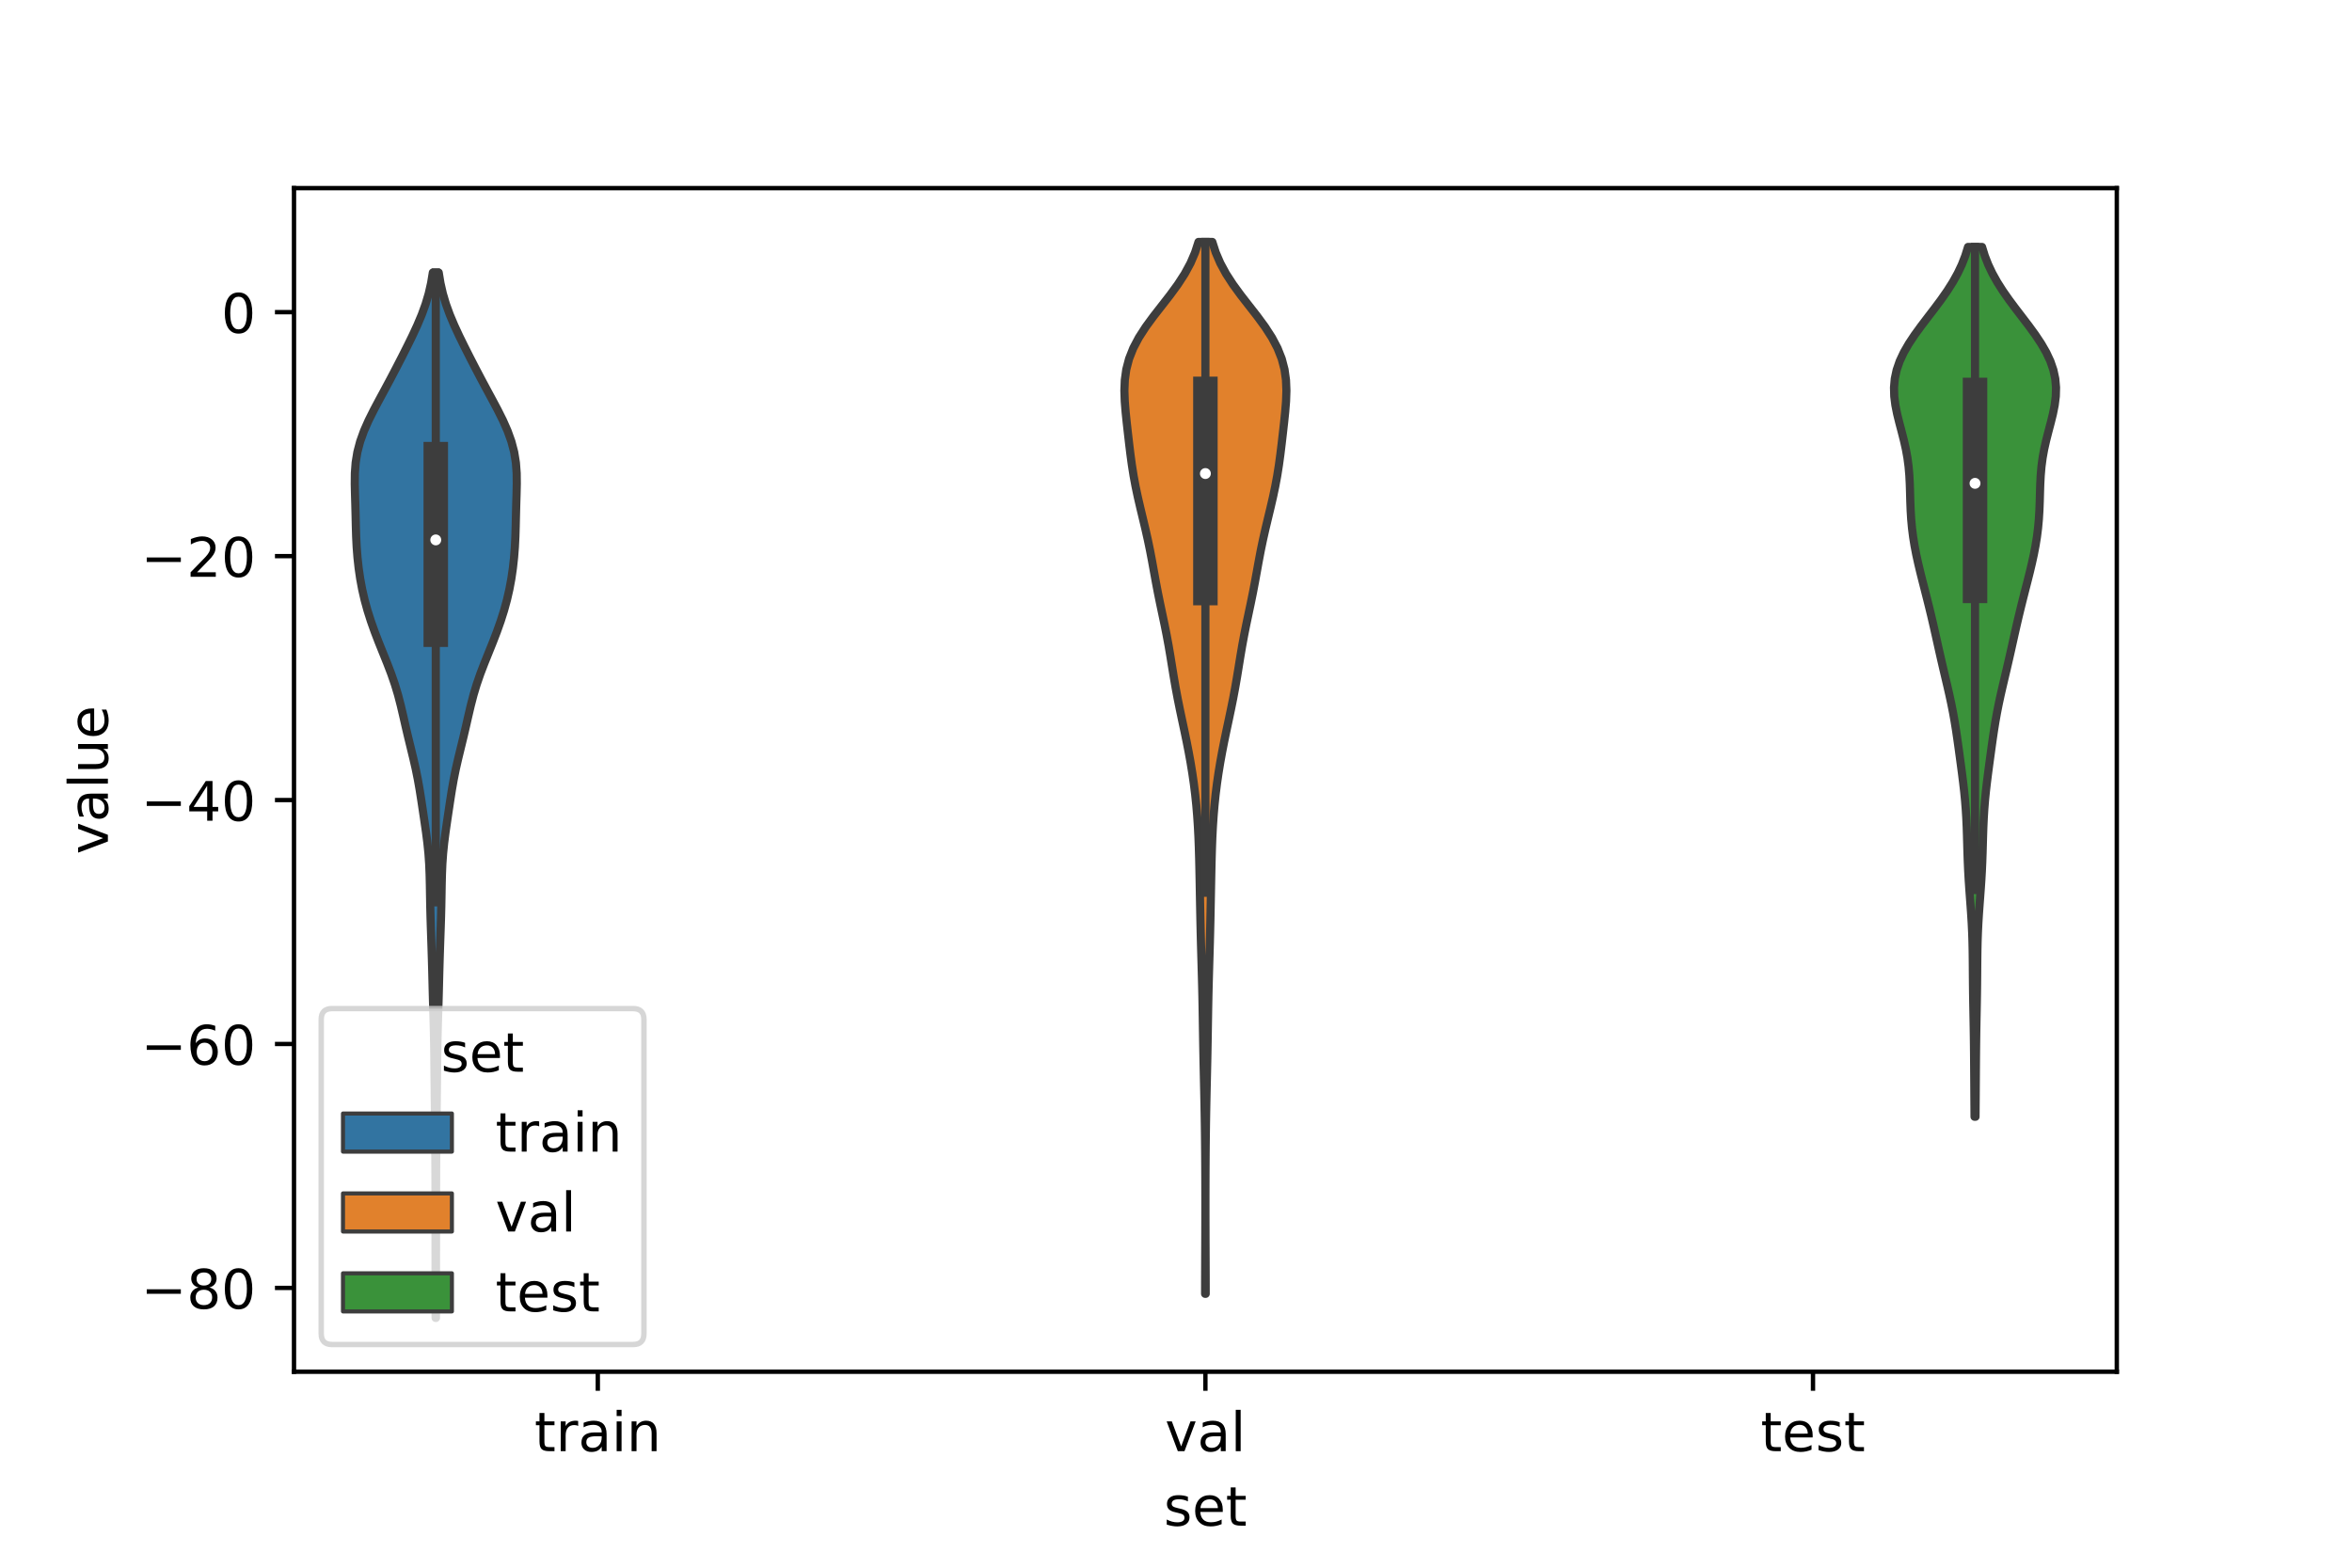 <?xml version="1.0" encoding="utf-8" standalone="no"?>
<!DOCTYPE svg PUBLIC "-//W3C//DTD SVG 1.1//EN"
  "http://www.w3.org/Graphics/SVG/1.1/DTD/svg11.dtd">
<!-- Created with matplotlib (https://matplotlib.org/) -->
<svg height="288pt" version="1.1" viewBox="0 0 432 288" width="432pt" xmlns="http://www.w3.org/2000/svg" xmlns:xlink="http://www.w3.org/1999/xlink">
 <defs>
  <style type="text/css">*{stroke-linecap:butt;stroke-linejoin:round;}</style>
 </defs>
 <g id="figure_1">
  <g id="patch_1">
   <path d="M 0 288 
L 432 288 
L 432 0 
L 0 0 
z
" style="fill:#ffffff;"/>
  </g>
  <g id="axes_1">
   <g id="patch_2">
    <path d="M 54 252 
L 388.8 252 
L 388.8 34.56 
L 54 34.56 
z
" style="fill:#ffffff;"/>
   </g>
   <g id="PolyCollection_1">
    <defs>
     <path d="M 80.073 -45.884 
L 80.007 -45.884 
L 80.004 -47.824 
L 80.001 -49.763 
L 80 -51.703 
L 79.999 -53.643 
L 79.998 -55.583 
L 79.997 -57.523 
L 79.994 -59.463 
L 79.992 -61.403 
L 79.99 -63.343 
L 79.989 -65.282 
L 79.988 -67.222 
L 79.985 -69.162 
L 79.98 -71.102 
L 79.972 -73.042 
L 79.962 -74.982 
L 79.949 -76.922 
L 79.932 -78.862 
L 79.914 -80.801 
L 79.893 -82.741 
L 79.872 -84.681 
L 79.85 -86.621 
L 79.829 -88.561 
L 79.809 -90.501 
L 79.79 -92.441 
L 79.768 -94.381 
L 79.739 -96.321 
L 79.698 -98.26 
L 79.646 -100.2 
L 79.588 -102.14 
L 79.531 -104.08 
L 79.479 -106.02 
L 79.431 -107.96 
L 79.382 -109.9 
L 79.327 -111.84 
L 79.266 -113.779 
L 79.201 -115.719 
L 79.135 -117.659 
L 79.074 -119.599 
L 79.026 -121.539 
L 78.99 -123.479 
L 78.957 -125.419 
L 78.911 -127.359 
L 78.83 -129.299 
L 78.694 -131.238 
L 78.496 -133.178 
L 78.248 -135.118 
L 77.969 -137.058 
L 77.681 -138.998 
L 77.39 -140.938 
L 77.085 -142.878 
L 76.744 -144.818 
L 76.352 -146.757 
L 75.909 -148.697 
L 75.437 -150.637 
L 74.964 -152.577 
L 74.508 -154.517 
L 74.067 -156.457 
L 73.612 -158.397 
L 73.109 -160.337 
L 72.526 -162.276 
L 71.855 -164.216 
L 71.111 -166.156 
L 70.329 -168.096 
L 69.548 -170.036 
L 68.802 -171.976 
L 68.114 -173.916 
L 67.498 -175.856 
L 66.965 -177.796 
L 66.52 -179.735 
L 66.159 -181.675 
L 65.876 -183.615 
L 65.663 -185.555 
L 65.512 -187.495 
L 65.416 -189.435 
L 65.357 -191.375 
L 65.313 -193.315 
L 65.263 -195.254 
L 65.204 -197.194 
L 65.16 -199.134 
L 65.181 -201.074 
L 65.326 -203.014 
L 65.642 -204.954 
L 66.152 -206.894 
L 66.849 -208.834 
L 67.705 -210.773 
L 68.675 -212.713 
L 69.707 -214.653 
L 70.756 -216.593 
L 71.792 -218.533 
L 72.809 -220.473 
L 73.808 -222.413 
L 74.788 -224.353 
L 75.74 -226.293 
L 76.639 -228.232 
L 77.457 -230.172 
L 78.163 -232.112 
L 78.74 -234.052 
L 79.181 -235.992 
L 79.5 -237.932 
L 80.58 -237.932 
L 80.58 -237.932 
L 80.899 -235.992 
L 81.34 -234.052 
L 81.917 -232.112 
L 82.623 -230.172 
L 83.441 -228.232 
L 84.34 -226.293 
L 85.292 -224.353 
L 86.272 -222.413 
L 87.271 -220.473 
L 88.288 -218.533 
L 89.324 -216.593 
L 90.373 -214.653 
L 91.405 -212.713 
L 92.375 -210.773 
L 93.231 -208.834 
L 93.928 -206.894 
L 94.438 -204.954 
L 94.754 -203.014 
L 94.899 -201.074 
L 94.92 -199.134 
L 94.876 -197.194 
L 94.817 -195.254 
L 94.767 -193.315 
L 94.723 -191.375 
L 94.664 -189.435 
L 94.568 -187.495 
L 94.417 -185.555 
L 94.204 -183.615 
L 93.921 -181.675 
L 93.56 -179.735 
L 93.115 -177.796 
L 92.582 -175.856 
L 91.966 -173.916 
L 91.278 -171.976 
L 90.532 -170.036 
L 89.751 -168.096 
L 88.969 -166.156 
L 88.225 -164.216 
L 87.554 -162.276 
L 86.971 -160.337 
L 86.468 -158.397 
L 86.013 -156.457 
L 85.572 -154.517 
L 85.116 -152.577 
L 84.643 -150.637 
L 84.171 -148.697 
L 83.728 -146.757 
L 83.336 -144.818 
L 82.995 -142.878 
L 82.69 -140.938 
L 82.399 -138.998 
L 82.111 -137.058 
L 81.832 -135.118 
L 81.584 -133.178 
L 81.386 -131.238 
L 81.25 -129.299 
L 81.169 -127.359 
L 81.123 -125.419 
L 81.09 -123.479 
L 81.054 -121.539 
L 81.006 -119.599 
L 80.945 -117.659 
L 80.879 -115.719 
L 80.814 -113.779 
L 80.753 -111.84 
L 80.698 -109.9 
L 80.649 -107.96 
L 80.601 -106.02 
L 80.549 -104.08 
L 80.492 -102.14 
L 80.434 -100.2 
L 80.382 -98.26 
L 80.341 -96.321 
L 80.312 -94.381 
L 80.29 -92.441 
L 80.271 -90.501 
L 80.251 -88.561 
L 80.23 -86.621 
L 80.208 -84.681 
L 80.187 -82.741 
L 80.166 -80.801 
L 80.148 -78.862 
L 80.131 -76.922 
L 80.118 -74.982 
L 80.108 -73.042 
L 80.1 -71.102 
L 80.095 -69.162 
L 80.092 -67.222 
L 80.091 -65.282 
L 80.09 -63.343 
L 80.088 -61.403 
L 80.086 -59.463 
L 80.083 -57.523 
L 80.082 -55.583 
L 80.081 -53.643 
L 80.08 -51.703 
L 80.079 -49.763 
L 80.076 -47.824 
L 80.073 -45.884 
z
" id="m16faf06906" style="stroke:#3d3d3d;stroke-width:1.5;"/>
    </defs>
    <g clip-path="url(#p9856638b91)">
     <use style="fill:#3274a1;stroke:#3d3d3d;stroke-width:1.5;" x="0" xlink:href="#m16faf06906" y="288"/>
    </g>
   </g>
   <g id="PolyCollection_2">
    <defs>
     <path d="M 221.453 -50.314 
L 221.347 -50.314 
L 221.349 -52.266 
L 221.355 -54.218 
L 221.363 -56.169 
L 221.371 -58.121 
L 221.38 -60.073 
L 221.386 -62.025 
L 221.391 -63.977 
L 221.393 -65.929 
L 221.393 -67.881 
L 221.39 -69.833 
L 221.385 -71.785 
L 221.376 -73.737 
L 221.363 -75.689 
L 221.346 -77.641 
L 221.324 -79.593 
L 221.297 -81.545 
L 221.264 -83.497 
L 221.227 -85.449 
L 221.186 -87.401 
L 221.142 -89.353 
L 221.098 -91.305 
L 221.056 -93.256 
L 221.018 -95.208 
L 220.984 -97.16 
L 220.952 -99.112 
L 220.921 -101.064 
L 220.888 -103.016 
L 220.85 -104.968 
L 220.805 -106.92 
L 220.753 -108.872 
L 220.698 -110.824 
L 220.641 -112.776 
L 220.586 -114.728 
L 220.536 -116.68 
L 220.491 -118.632 
L 220.451 -120.584 
L 220.413 -122.536 
L 220.376 -124.488 
L 220.339 -126.44 
L 220.3 -128.392 
L 220.254 -130.343 
L 220.197 -132.295 
L 220.123 -134.247 
L 220.023 -136.199 
L 219.892 -138.151 
L 219.727 -140.103 
L 219.523 -142.055 
L 219.28 -144.007 
L 218.998 -145.959 
L 218.679 -147.911 
L 218.325 -149.863 
L 217.941 -151.815 
L 217.536 -153.767 
L 217.12 -155.719 
L 216.708 -157.671 
L 216.314 -159.623 
L 215.947 -161.575 
L 215.608 -163.527 
L 215.289 -165.479 
L 214.973 -167.43 
L 214.641 -169.382 
L 214.28 -171.334 
L 213.889 -173.286 
L 213.478 -175.238 
L 213.066 -177.19 
L 212.669 -179.142 
L 212.297 -181.094 
L 211.942 -183.046 
L 211.588 -184.998 
L 211.216 -186.95 
L 210.81 -188.902 
L 210.368 -190.854 
L 209.902 -192.806 
L 209.432 -194.758 
L 208.98 -196.71 
L 208.568 -198.662 
L 208.206 -200.614 
L 207.897 -202.565 
L 207.632 -204.517 
L 207.394 -206.469 
L 207.168 -208.421 
L 206.948 -210.373 
L 206.745 -212.325 
L 206.587 -214.277 
L 206.52 -216.229 
L 206.597 -218.181 
L 206.869 -220.133 
L 207.379 -222.085 
L 208.15 -224.037 
L 209.18 -225.989 
L 210.441 -227.941 
L 211.872 -229.893 
L 213.394 -231.845 
L 214.912 -233.797 
L 216.339 -235.749 
L 217.603 -237.701 
L 218.661 -239.652 
L 219.499 -241.604 
L 220.131 -243.556 
L 222.669 -243.556 
L 222.669 -243.556 
L 223.301 -241.604 
L 224.139 -239.652 
L 225.197 -237.701 
L 226.461 -235.749 
L 227.888 -233.797 
L 229.406 -231.845 
L 230.928 -229.893 
L 232.359 -227.941 
L 233.62 -225.989 
L 234.65 -224.037 
L 235.421 -222.085 
L 235.931 -220.133 
L 236.203 -218.181 
L 236.28 -216.229 
L 236.213 -214.277 
L 236.055 -212.325 
L 235.852 -210.373 
L 235.632 -208.421 
L 235.406 -206.469 
L 235.168 -204.517 
L 234.903 -202.565 
L 234.594 -200.614 
L 234.232 -198.662 
L 233.82 -196.71 
L 233.368 -194.758 
L 232.898 -192.806 
L 232.432 -190.854 
L 231.99 -188.902 
L 231.584 -186.95 
L 231.212 -184.998 
L 230.858 -183.046 
L 230.503 -181.094 
L 230.131 -179.142 
L 229.734 -177.19 
L 229.322 -175.238 
L 228.911 -173.286 
L 228.52 -171.334 
L 228.159 -169.382 
L 227.827 -167.43 
L 227.511 -165.479 
L 227.192 -163.527 
L 226.853 -161.575 
L 226.486 -159.623 
L 226.092 -157.671 
L 225.68 -155.719 
L 225.264 -153.767 
L 224.859 -151.815 
L 224.475 -149.863 
L 224.121 -147.911 
L 223.802 -145.959 
L 223.52 -144.007 
L 223.277 -142.055 
L 223.073 -140.103 
L 222.908 -138.151 
L 222.777 -136.199 
L 222.677 -134.247 
L 222.603 -132.295 
L 222.546 -130.343 
L 222.5 -128.392 
L 222.461 -126.44 
L 222.424 -124.488 
L 222.387 -122.536 
L 222.349 -120.584 
L 222.309 -118.632 
L 222.264 -116.68 
L 222.214 -114.728 
L 222.159 -112.776 
L 222.102 -110.824 
L 222.047 -108.872 
L 221.995 -106.92 
L 221.95 -104.968 
L 221.912 -103.016 
L 221.879 -101.064 
L 221.848 -99.112 
L 221.816 -97.16 
L 221.782 -95.208 
L 221.744 -93.256 
L 221.702 -91.305 
L 221.658 -89.353 
L 221.614 -87.401 
L 221.573 -85.449 
L 221.536 -83.497 
L 221.503 -81.545 
L 221.476 -79.593 
L 221.454 -77.641 
L 221.437 -75.689 
L 221.424 -73.737 
L 221.415 -71.785 
L 221.41 -69.833 
L 221.407 -67.881 
L 221.407 -65.929 
L 221.409 -63.977 
L 221.414 -62.025 
L 221.42 -60.073 
L 221.429 -58.121 
L 221.437 -56.169 
L 221.445 -54.218 
L 221.451 -52.266 
L 221.453 -50.314 
z
" id="me7c34d5cda" style="stroke:#3d3d3d;stroke-width:1.5;"/>
    </defs>
    <g clip-path="url(#p9856638b91)">
     <use style="fill:#e1812c;stroke:#3d3d3d;stroke-width:1.5;" x="0" xlink:href="#me7c34d5cda" y="288"/>
    </g>
   </g>
   <g id="PolyCollection_3">
    <defs>
     <path d="M 362.849 -82.843 
L 362.671 -82.843 
L 362.658 -84.457 
L 362.645 -86.071 
L 362.633 -87.685 
L 362.622 -89.299 
L 362.61 -90.913 
L 362.598 -92.527 
L 362.585 -94.142 
L 362.568 -95.756 
L 362.547 -97.37 
L 362.522 -98.984 
L 362.493 -100.598 
L 362.462 -102.212 
L 362.432 -103.826 
L 362.405 -105.44 
L 362.385 -107.054 
L 362.37 -108.668 
L 362.358 -110.282 
L 362.344 -111.896 
L 362.323 -113.51 
L 362.287 -115.124 
L 362.231 -116.738 
L 362.153 -118.352 
L 362.055 -119.966 
L 361.941 -121.58 
L 361.821 -123.194 
L 361.703 -124.808 
L 361.595 -126.422 
L 361.504 -128.036 
L 361.432 -129.65 
L 361.375 -131.265 
L 361.329 -132.879 
L 361.283 -134.493 
L 361.229 -136.107 
L 361.156 -137.721 
L 361.057 -139.335 
L 360.928 -140.949 
L 360.77 -142.563 
L 360.586 -144.177 
L 360.384 -145.791 
L 360.171 -147.405 
L 359.953 -149.019 
L 359.733 -150.633 
L 359.507 -152.247 
L 359.269 -153.861 
L 359.009 -155.475 
L 358.721 -157.089 
L 358.402 -158.703 
L 358.054 -160.317 
L 357.685 -161.931 
L 357.305 -163.545 
L 356.924 -165.159 
L 356.55 -166.773 
L 356.183 -168.388 
L 355.823 -170.002 
L 355.463 -171.616 
L 355.097 -173.23 
L 354.721 -174.844 
L 354.33 -176.458 
L 353.927 -178.072 
L 353.515 -179.686 
L 353.101 -181.3 
L 352.696 -182.914 
L 352.312 -184.528 
L 351.958 -186.142 
L 351.648 -187.756 
L 351.388 -189.37 
L 351.184 -190.984 
L 351.036 -192.598 
L 350.937 -194.212 
L 350.874 -195.826 
L 350.83 -197.44 
L 350.779 -199.054 
L 350.696 -200.668 
L 350.557 -202.282 
L 350.344 -203.897 
L 350.051 -205.511 
L 349.687 -207.125 
L 349.275 -208.739 
L 348.849 -210.353 
L 348.451 -211.967 
L 348.129 -213.581 
L 347.925 -215.195 
L 347.88 -216.809 
L 348.022 -218.423 
L 348.369 -220.037 
L 348.925 -221.651 
L 349.681 -223.265 
L 350.613 -224.879 
L 351.686 -226.493 
L 352.86 -228.107 
L 354.089 -229.721 
L 355.326 -231.335 
L 356.528 -232.949 
L 357.656 -234.563 
L 358.681 -236.177 
L 359.58 -237.791 
L 360.345 -239.405 
L 360.972 -241.02 
L 361.471 -242.634 
L 364.049 -242.634 
L 364.049 -242.634 
L 364.548 -241.02 
L 365.175 -239.405 
L 365.94 -237.791 
L 366.839 -236.177 
L 367.864 -234.563 
L 368.992 -232.949 
L 370.194 -231.335 
L 371.431 -229.721 
L 372.66 -228.107 
L 373.834 -226.493 
L 374.907 -224.879 
L 375.839 -223.265 
L 376.595 -221.651 
L 377.151 -220.037 
L 377.498 -218.423 
L 377.64 -216.809 
L 377.595 -215.195 
L 377.391 -213.581 
L 377.069 -211.967 
L 376.671 -210.353 
L 376.245 -208.739 
L 375.833 -207.125 
L 375.469 -205.511 
L 375.176 -203.897 
L 374.963 -202.282 
L 374.824 -200.668 
L 374.741 -199.054 
L 374.69 -197.44 
L 374.646 -195.826 
L 374.583 -194.212 
L 374.484 -192.598 
L 374.336 -190.984 
L 374.132 -189.37 
L 373.872 -187.756 
L 373.562 -186.142 
L 373.208 -184.528 
L 372.824 -182.914 
L 372.419 -181.3 
L 372.005 -179.686 
L 371.593 -178.072 
L 371.19 -176.458 
L 370.799 -174.844 
L 370.423 -173.23 
L 370.057 -171.616 
L 369.697 -170.002 
L 369.337 -168.388 
L 368.97 -166.773 
L 368.596 -165.159 
L 368.215 -163.545 
L 367.835 -161.931 
L 367.466 -160.317 
L 367.118 -158.703 
L 366.799 -157.089 
L 366.511 -155.475 
L 366.251 -153.861 
L 366.013 -152.247 
L 365.787 -150.633 
L 365.567 -149.019 
L 365.349 -147.405 
L 365.136 -145.791 
L 364.934 -144.177 
L 364.75 -142.563 
L 364.592 -140.949 
L 364.463 -139.335 
L 364.364 -137.721 
L 364.291 -136.107 
L 364.237 -134.493 
L 364.191 -132.879 
L 364.145 -131.265 
L 364.088 -129.65 
L 364.016 -128.036 
L 363.925 -126.422 
L 363.817 -124.808 
L 363.699 -123.194 
L 363.579 -121.58 
L 363.465 -119.966 
L 363.367 -118.352 
L 363.289 -116.738 
L 363.233 -115.124 
L 363.197 -113.51 
L 363.176 -111.896 
L 363.162 -110.282 
L 363.15 -108.668 
L 363.135 -107.054 
L 363.115 -105.44 
L 363.088 -103.826 
L 363.058 -102.212 
L 363.027 -100.598 
L 362.998 -98.984 
L 362.973 -97.37 
L 362.952 -95.756 
L 362.935 -94.142 
L 362.922 -92.527 
L 362.91 -90.913 
L 362.898 -89.299 
L 362.887 -87.685 
L 362.875 -86.071 
L 362.862 -84.457 
L 362.849 -82.843 
z
" id="m5a3ede1eb0" style="stroke:#3d3d3d;stroke-width:1.5;"/>
    </defs>
    <g clip-path="url(#p9856638b91)">
     <use style="fill:#3a923a;stroke:#3d3d3d;stroke-width:1.5;" x="0" xlink:href="#m5a3ede1eb0" y="288"/>
    </g>
   </g>
   <g id="patch_3">
    <path clip-path="url(#p9856638b91)" d="M 109.8 57.349 
L 109.8 57.349 
L 109.8 57.349 
L 109.8 57.349 
z
" style="fill:#3274a1;stroke:#3d3d3d;stroke-linejoin:miter;stroke-width:0.75;"/>
   </g>
   <g id="patch_4">
    <path clip-path="url(#p9856638b91)" d="M 109.8 57.349 
L 109.8 57.349 
L 109.8 57.349 
L 109.8 57.349 
z
" style="fill:#e1812c;stroke:#3d3d3d;stroke-linejoin:miter;stroke-width:0.75;"/>
   </g>
   <g id="patch_5">
    <path clip-path="url(#p9856638b91)" d="M 109.8 57.349 
L 109.8 57.349 
L 109.8 57.349 
L 109.8 57.349 
z
" style="fill:#3a923a;stroke:#3d3d3d;stroke-linejoin:miter;stroke-width:0.75;"/>
   </g>
   <g id="matplotlib.axis_1">
    <g id="xtick_1">
     <g id="line2d_1">
      <defs>
       <path d="M 0 0 
L 0 3.5 
" id="m24270b9a8d" style="stroke:#000000;stroke-width:0.8;"/>
      </defs>
      <g>
       <use style="stroke:#000000;stroke-width:0.8;" x="109.8" xlink:href="#m24270b9a8d" y="252"/>
      </g>
     </g>
     <g id="text_1">
      <!-- train -->
      <g transform="translate(98.162 266.598)scale(0.1 -0.1)">
       <defs>
        <path d="M 18.312 70.219 
L 18.312 54.688 
L 36.812 54.688 
L 36.812 47.703 
L 18.312 47.703 
L 18.312 18.016 
Q 18.312 11.328 20.141 9.422 
Q 21.969 7.516 27.594 7.516 
L 36.812 7.516 
L 36.812 0 
L 27.594 0 
Q 17.188 0 13.234 3.875 
Q 9.281 7.766 9.281 18.016 
L 9.281 47.703 
L 2.688 47.703 
L 2.688 54.688 
L 9.281 54.688 
L 9.281 70.219 
z
" id="DejaVuSans-116"/>
        <path d="M 41.109 46.297 
Q 39.594 47.172 37.812 47.578 
Q 36.031 48 33.891 48 
Q 26.266 48 22.188 43.047 
Q 18.109 38.094 18.109 28.812 
L 18.109 0 
L 9.078 0 
L 9.078 54.688 
L 18.109 54.688 
L 18.109 46.188 
Q 20.953 51.172 25.484 53.578 
Q 30.031 56 36.531 56 
Q 37.453 56 38.578 55.875 
Q 39.703 55.766 41.062 55.516 
z
" id="DejaVuSans-114"/>
        <path d="M 34.281 27.484 
Q 23.391 27.484 19.188 25 
Q 14.984 22.516 14.984 16.5 
Q 14.984 11.719 18.141 8.906 
Q 21.297 6.109 26.703 6.109 
Q 34.188 6.109 38.703 11.406 
Q 43.219 16.703 43.219 25.484 
L 43.219 27.484 
z
M 52.203 31.203 
L 52.203 0 
L 43.219 0 
L 43.219 8.297 
Q 40.141 3.328 35.547 0.953 
Q 30.953 -1.422 24.312 -1.422 
Q 15.922 -1.422 10.953 3.297 
Q 6 8.016 6 15.922 
Q 6 25.141 12.172 29.828 
Q 18.359 34.516 30.609 34.516 
L 43.219 34.516 
L 43.219 35.406 
Q 43.219 41.609 39.141 45 
Q 35.062 48.391 27.688 48.391 
Q 23 48.391 18.547 47.266 
Q 14.109 46.141 10.016 43.891 
L 10.016 52.203 
Q 14.938 54.109 19.578 55.047 
Q 24.219 56 28.609 56 
Q 40.484 56 46.344 49.844 
Q 52.203 43.703 52.203 31.203 
z
" id="DejaVuSans-97"/>
        <path d="M 9.422 54.688 
L 18.406 54.688 
L 18.406 0 
L 9.422 0 
z
M 9.422 75.984 
L 18.406 75.984 
L 18.406 64.594 
L 9.422 64.594 
z
" id="DejaVuSans-105"/>
        <path d="M 54.891 33.016 
L 54.891 0 
L 45.906 0 
L 45.906 32.719 
Q 45.906 40.484 42.875 44.328 
Q 39.844 48.188 33.797 48.188 
Q 26.516 48.188 22.312 43.547 
Q 18.109 38.922 18.109 30.906 
L 18.109 0 
L 9.078 0 
L 9.078 54.688 
L 18.109 54.688 
L 18.109 46.188 
Q 21.344 51.125 25.703 53.562 
Q 30.078 56 35.797 56 
Q 45.219 56 50.047 50.172 
Q 54.891 44.344 54.891 33.016 
z
" id="DejaVuSans-110"/>
       </defs>
       <use xlink:href="#DejaVuSans-116"/>
       <use x="39.209" xlink:href="#DejaVuSans-114"/>
       <use x="80.322" xlink:href="#DejaVuSans-97"/>
       <use x="141.602" xlink:href="#DejaVuSans-105"/>
       <use x="169.385" xlink:href="#DejaVuSans-110"/>
      </g>
     </g>
    </g>
    <g id="xtick_2">
     <g id="line2d_2">
      <g>
       <use style="stroke:#000000;stroke-width:0.8;" x="221.4" xlink:href="#m24270b9a8d" y="252"/>
      </g>
     </g>
     <g id="text_2">
      <!-- val -->
      <g transform="translate(213.988 266.598)scale(0.1 -0.1)">
       <defs>
        <path d="M 2.984 54.688 
L 12.5 54.688 
L 29.594 8.797 
L 46.688 54.688 
L 56.203 54.688 
L 35.688 0 
L 23.484 0 
z
" id="DejaVuSans-118"/>
        <path d="M 9.422 75.984 
L 18.406 75.984 
L 18.406 0 
L 9.422 0 
z
" id="DejaVuSans-108"/>
       </defs>
       <use xlink:href="#DejaVuSans-118"/>
       <use x="59.18" xlink:href="#DejaVuSans-97"/>
       <use x="120.459" xlink:href="#DejaVuSans-108"/>
      </g>
     </g>
    </g>
    <g id="xtick_3">
     <g id="line2d_3">
      <g>
       <use style="stroke:#000000;stroke-width:0.8;" x="333" xlink:href="#m24270b9a8d" y="252"/>
      </g>
     </g>
     <g id="text_3">
      <!-- test -->
      <g transform="translate(323.398 266.598)scale(0.1 -0.1)">
       <defs>
        <path d="M 56.203 29.594 
L 56.203 25.203 
L 14.891 25.203 
Q 15.484 15.922 20.484 11.062 
Q 25.484 6.203 34.422 6.203 
Q 39.594 6.203 44.453 7.469 
Q 49.312 8.734 54.109 11.281 
L 54.109 2.781 
Q 49.266 0.734 44.188 -0.344 
Q 39.109 -1.422 33.891 -1.422 
Q 20.797 -1.422 13.156 6.188 
Q 5.516 13.812 5.516 26.812 
Q 5.516 40.234 12.766 48.109 
Q 20.016 56 32.328 56 
Q 43.359 56 49.781 48.891 
Q 56.203 41.797 56.203 29.594 
z
M 47.219 32.234 
Q 47.125 39.594 43.094 43.984 
Q 39.062 48.391 32.422 48.391 
Q 24.906 48.391 20.391 44.141 
Q 15.875 39.891 15.188 32.172 
z
" id="DejaVuSans-101"/>
        <path d="M 44.281 53.078 
L 44.281 44.578 
Q 40.484 46.531 36.375 47.5 
Q 32.281 48.484 27.875 48.484 
Q 21.188 48.484 17.844 46.438 
Q 14.5 44.391 14.5 40.281 
Q 14.5 37.156 16.891 35.375 
Q 19.281 33.594 26.516 31.984 
L 29.594 31.297 
Q 39.156 29.25 43.188 25.516 
Q 47.219 21.781 47.219 15.094 
Q 47.219 7.469 41.188 3.016 
Q 35.156 -1.422 24.609 -1.422 
Q 20.219 -1.422 15.453 -0.562 
Q 10.688 0.297 5.422 2 
L 5.422 11.281 
Q 10.406 8.688 15.234 7.391 
Q 20.062 6.109 24.812 6.109 
Q 31.156 6.109 34.562 8.281 
Q 37.984 10.453 37.984 14.406 
Q 37.984 18.062 35.516 20.016 
Q 33.062 21.969 24.703 23.781 
L 21.578 24.516 
Q 13.234 26.266 9.516 29.906 
Q 5.812 33.547 5.812 39.891 
Q 5.812 47.609 11.281 51.797 
Q 16.75 56 26.812 56 
Q 31.781 56 36.172 55.266 
Q 40.578 54.547 44.281 53.078 
z
" id="DejaVuSans-115"/>
       </defs>
       <use xlink:href="#DejaVuSans-116"/>
       <use x="39.209" xlink:href="#DejaVuSans-101"/>
       <use x="100.732" xlink:href="#DejaVuSans-115"/>
       <use x="152.832" xlink:href="#DejaVuSans-116"/>
      </g>
     </g>
    </g>
    <g id="text_4">
     <!-- set -->
     <g transform="translate(213.759 280.277)scale(0.1 -0.1)">
      <use xlink:href="#DejaVuSans-115"/>
      <use x="52.1" xlink:href="#DejaVuSans-101"/>
      <use x="113.623" xlink:href="#DejaVuSans-116"/>
     </g>
    </g>
   </g>
   <g id="matplotlib.axis_2">
    <g id="ytick_1">
     <g id="line2d_4">
      <defs>
       <path d="M 0 0 
L -3.5 0 
" id="ma060056c2e" style="stroke:#000000;stroke-width:0.8;"/>
      </defs>
      <g>
       <use style="stroke:#000000;stroke-width:0.8;" x="54" xlink:href="#ma060056c2e" y="236.605"/>
      </g>
     </g>
     <g id="text_5">
      <!-- −80 -->
      <g transform="translate(25.895 240.404)scale(0.1 -0.1)">
       <defs>
        <path d="M 10.594 35.5 
L 73.188 35.5 
L 73.188 27.203 
L 10.594 27.203 
z
" id="DejaVuSans-8722"/>
        <path d="M 31.781 34.625 
Q 24.75 34.625 20.719 30.859 
Q 16.703 27.094 16.703 20.516 
Q 16.703 13.922 20.719 10.156 
Q 24.75 6.391 31.781 6.391 
Q 38.812 6.391 42.859 10.172 
Q 46.922 13.969 46.922 20.516 
Q 46.922 27.094 42.891 30.859 
Q 38.875 34.625 31.781 34.625 
z
M 21.922 38.812 
Q 15.578 40.375 12.031 44.719 
Q 8.5 49.078 8.5 55.328 
Q 8.5 64.062 14.719 69.141 
Q 20.953 74.219 31.781 74.219 
Q 42.672 74.219 48.875 69.141 
Q 55.078 64.062 55.078 55.328 
Q 55.078 49.078 51.531 44.719 
Q 48 40.375 41.703 38.812 
Q 48.828 37.156 52.797 32.312 
Q 56.781 27.484 56.781 20.516 
Q 56.781 9.906 50.312 4.234 
Q 43.844 -1.422 31.781 -1.422 
Q 19.734 -1.422 13.25 4.234 
Q 6.781 9.906 6.781 20.516 
Q 6.781 27.484 10.781 32.312 
Q 14.797 37.156 21.922 38.812 
z
M 18.312 54.391 
Q 18.312 48.734 21.844 45.562 
Q 25.391 42.391 31.781 42.391 
Q 38.141 42.391 41.719 45.562 
Q 45.312 48.734 45.312 54.391 
Q 45.312 60.062 41.719 63.234 
Q 38.141 66.406 31.781 66.406 
Q 25.391 66.406 21.844 63.234 
Q 18.312 60.062 18.312 54.391 
z
" id="DejaVuSans-56"/>
        <path d="M 31.781 66.406 
Q 24.172 66.406 20.328 58.906 
Q 16.5 51.422 16.5 36.375 
Q 16.5 21.391 20.328 13.891 
Q 24.172 6.391 31.781 6.391 
Q 39.453 6.391 43.281 13.891 
Q 47.125 21.391 47.125 36.375 
Q 47.125 51.422 43.281 58.906 
Q 39.453 66.406 31.781 66.406 
z
M 31.781 74.219 
Q 44.047 74.219 50.516 64.516 
Q 56.984 54.828 56.984 36.375 
Q 56.984 17.969 50.516 8.266 
Q 44.047 -1.422 31.781 -1.422 
Q 19.531 -1.422 13.062 8.266 
Q 6.594 17.969 6.594 36.375 
Q 6.594 54.828 13.062 64.516 
Q 19.531 74.219 31.781 74.219 
z
" id="DejaVuSans-48"/>
       </defs>
       <use xlink:href="#DejaVuSans-8722"/>
       <use x="83.789" xlink:href="#DejaVuSans-56"/>
       <use x="147.412" xlink:href="#DejaVuSans-48"/>
      </g>
     </g>
    </g>
    <g id="ytick_2">
     <g id="line2d_5">
      <g>
       <use style="stroke:#000000;stroke-width:0.8;" x="54" xlink:href="#ma060056c2e" y="191.791"/>
      </g>
     </g>
     <g id="text_6">
      <!-- −60 -->
      <g transform="translate(25.895 195.59)scale(0.1 -0.1)">
       <defs>
        <path d="M 33.016 40.375 
Q 26.375 40.375 22.484 35.828 
Q 18.609 31.297 18.609 23.391 
Q 18.609 15.531 22.484 10.953 
Q 26.375 6.391 33.016 6.391 
Q 39.656 6.391 43.531 10.953 
Q 47.406 15.531 47.406 23.391 
Q 47.406 31.297 43.531 35.828 
Q 39.656 40.375 33.016 40.375 
z
M 52.594 71.297 
L 52.594 62.312 
Q 48.875 64.062 45.094 64.984 
Q 41.312 65.922 37.594 65.922 
Q 27.828 65.922 22.672 59.328 
Q 17.531 52.734 16.797 39.406 
Q 19.672 43.656 24.016 45.922 
Q 28.375 48.188 33.594 48.188 
Q 44.578 48.188 50.953 41.516 
Q 57.328 34.859 57.328 23.391 
Q 57.328 12.156 50.688 5.359 
Q 44.047 -1.422 33.016 -1.422 
Q 20.359 -1.422 13.672 8.266 
Q 6.984 17.969 6.984 36.375 
Q 6.984 53.656 15.188 63.938 
Q 23.391 74.219 37.203 74.219 
Q 40.922 74.219 44.703 73.484 
Q 48.484 72.75 52.594 71.297 
z
" id="DejaVuSans-54"/>
       </defs>
       <use xlink:href="#DejaVuSans-8722"/>
       <use x="83.789" xlink:href="#DejaVuSans-54"/>
       <use x="147.412" xlink:href="#DejaVuSans-48"/>
      </g>
     </g>
    </g>
    <g id="ytick_3">
     <g id="line2d_6">
      <g>
       <use style="stroke:#000000;stroke-width:0.8;" x="54" xlink:href="#ma060056c2e" y="146.977"/>
      </g>
     </g>
     <g id="text_7">
      <!-- −40 -->
      <g transform="translate(25.895 150.776)scale(0.1 -0.1)">
       <defs>
        <path d="M 37.797 64.312 
L 12.891 25.391 
L 37.797 25.391 
z
M 35.203 72.906 
L 47.609 72.906 
L 47.609 25.391 
L 58.016 25.391 
L 58.016 17.188 
L 47.609 17.188 
L 47.609 0 
L 37.797 0 
L 37.797 17.188 
L 4.891 17.188 
L 4.891 26.703 
z
" id="DejaVuSans-52"/>
       </defs>
       <use xlink:href="#DejaVuSans-8722"/>
       <use x="83.789" xlink:href="#DejaVuSans-52"/>
       <use x="147.412" xlink:href="#DejaVuSans-48"/>
      </g>
     </g>
    </g>
    <g id="ytick_4">
     <g id="line2d_7">
      <g>
       <use style="stroke:#000000;stroke-width:0.8;" x="54" xlink:href="#ma060056c2e" y="102.163"/>
      </g>
     </g>
     <g id="text_8">
      <!-- −20 -->
      <g transform="translate(25.895 105.962)scale(0.1 -0.1)">
       <defs>
        <path d="M 19.188 8.297 
L 53.609 8.297 
L 53.609 0 
L 7.328 0 
L 7.328 8.297 
Q 12.938 14.109 22.625 23.891 
Q 32.328 33.688 34.812 36.531 
Q 39.547 41.844 41.422 45.531 
Q 43.312 49.219 43.312 52.781 
Q 43.312 58.594 39.234 62.25 
Q 35.156 65.922 28.609 65.922 
Q 23.969 65.922 18.812 64.312 
Q 13.672 62.703 7.812 59.422 
L 7.812 69.391 
Q 13.766 71.781 18.938 73 
Q 24.125 74.219 28.422 74.219 
Q 39.75 74.219 46.484 68.547 
Q 53.219 62.891 53.219 53.422 
Q 53.219 48.922 51.531 44.891 
Q 49.859 40.875 45.406 35.406 
Q 44.188 33.984 37.641 27.219 
Q 31.109 20.453 19.188 8.297 
z
" id="DejaVuSans-50"/>
       </defs>
       <use xlink:href="#DejaVuSans-8722"/>
       <use x="83.789" xlink:href="#DejaVuSans-50"/>
       <use x="147.412" xlink:href="#DejaVuSans-48"/>
      </g>
     </g>
    </g>
    <g id="ytick_5">
     <g id="line2d_8">
      <g>
       <use style="stroke:#000000;stroke-width:0.8;" x="54" xlink:href="#ma060056c2e" y="57.349"/>
      </g>
     </g>
     <g id="text_9">
      <!-- 0 -->
      <g transform="translate(40.638 61.148)scale(0.1 -0.1)">
       <use xlink:href="#DejaVuSans-48"/>
      </g>
     </g>
    </g>
    <g id="text_10">
     <!-- value -->
     <g transform="translate(19.816 156.938)rotate(-90)scale(0.1 -0.1)">
      <defs>
       <path d="M 8.5 21.578 
L 8.5 54.688 
L 17.484 54.688 
L 17.484 21.922 
Q 17.484 14.156 20.5 10.266 
Q 23.531 6.391 29.594 6.391 
Q 36.859 6.391 41.078 11.031 
Q 45.312 15.672 45.312 23.688 
L 45.312 54.688 
L 54.297 54.688 
L 54.297 0 
L 45.312 0 
L 45.312 8.406 
Q 42.047 3.422 37.719 1 
Q 33.406 -1.422 27.688 -1.422 
Q 18.266 -1.422 13.375 4.438 
Q 8.5 10.297 8.5 21.578 
z
M 31.109 56 
z
" id="DejaVuSans-117"/>
      </defs>
      <use xlink:href="#DejaVuSans-118"/>
      <use x="59.18" xlink:href="#DejaVuSans-97"/>
      <use x="120.459" xlink:href="#DejaVuSans-108"/>
      <use x="148.242" xlink:href="#DejaVuSans-117"/>
      <use x="211.621" xlink:href="#DejaVuSans-101"/>
     </g>
    </g>
   </g>
   <g id="line2d_9">
    <path clip-path="url(#p9856638b91)" d="M 80.04 165.775 
L 80.04 50.068 
" style="fill:none;stroke:#3d3d3d;stroke-linecap:square;stroke-width:1.5;"/>
   </g>
   <g id="line2d_10">
    <path clip-path="url(#p9856638b91)" d="M 80.04 116.598 
L 80.04 83.435 
" style="fill:none;stroke:#3d3d3d;stroke-linecap:square;stroke-width:4.5;"/>
   </g>
   <g id="line2d_11">
    <path clip-path="url(#p9856638b91)" d="M 221.4 164.01 
L 221.4 44.444 
" style="fill:none;stroke:#3d3d3d;stroke-linecap:square;stroke-width:1.5;"/>
   </g>
   <g id="line2d_12">
    <path clip-path="url(#p9856638b91)" d="M 221.4 108.954 
L 221.4 71.433 
" style="fill:none;stroke:#3d3d3d;stroke-linecap:square;stroke-width:4.5;"/>
   </g>
   <g id="line2d_13">
    <path clip-path="url(#p9856638b91)" d="M 362.76 163.518 
L 362.76 45.366 
" style="fill:none;stroke:#3d3d3d;stroke-linecap:square;stroke-width:1.5;"/>
   </g>
   <g id="line2d_14">
    <path clip-path="url(#p9856638b91)" d="M 362.76 108.553 
L 362.76 71.64 
" style="fill:none;stroke:#3d3d3d;stroke-linecap:square;stroke-width:4.5;"/>
   </g>
   <g id="patch_6">
    <path d="M 54 252 
L 54 34.56 
" style="fill:none;stroke:#000000;stroke-linecap:square;stroke-linejoin:miter;stroke-width:0.8;"/>
   </g>
   <g id="patch_7">
    <path d="M 388.8 252 
L 388.8 34.56 
" style="fill:none;stroke:#000000;stroke-linecap:square;stroke-linejoin:miter;stroke-width:0.8;"/>
   </g>
   <g id="patch_8">
    <path d="M 54 252 
L 388.8 252 
" style="fill:none;stroke:#000000;stroke-linecap:square;stroke-linejoin:miter;stroke-width:0.8;"/>
   </g>
   <g id="patch_9">
    <path d="M 54 34.56 
L 388.8 34.56 
" style="fill:none;stroke:#000000;stroke-linecap:square;stroke-linejoin:miter;stroke-width:0.8;"/>
   </g>
   <g id="PathCollection_1">
    <defs>
     <path d="M 0 1.5 
C 0.398 1.5 0.779 1.342 1.061 1.061 
C 1.342 0.779 1.5 0.398 1.5 0 
C 1.5 -0.398 1.342 -0.779 1.061 -1.061 
C 0.779 -1.342 0.398 -1.5 0 -1.5 
C -0.398 -1.5 -0.779 -1.342 -1.061 -1.061 
C -1.342 -0.779 -1.5 -0.398 -1.5 0 
C -1.5 0.398 -1.342 0.779 -1.061 1.061 
C -0.779 1.342 -0.398 1.5 0 1.5 
z
" id="m52134f569c" style="stroke:#3d3d3d;"/>
    </defs>
    <g clip-path="url(#p9856638b91)">
     <use style="fill:#ffffff;stroke:#3d3d3d;" x="80.04" xlink:href="#m52134f569c" y="99.186"/>
    </g>
   </g>
   <g id="PathCollection_2">
    <g clip-path="url(#p9856638b91)">
     <use style="fill:#ffffff;stroke:#3d3d3d;" x="221.4" xlink:href="#m52134f569c" y="86.994"/>
    </g>
   </g>
   <g id="PathCollection_3">
    <g clip-path="url(#p9856638b91)">
     <use style="fill:#ffffff;stroke:#3d3d3d;" x="362.76" xlink:href="#m52134f569c" y="88.796"/>
    </g>
   </g>
   <g id="legend_1">
    <g id="patch_10">
     <path d="M 61 247 
L 116.275 247 
Q 118.275 247 118.275 245 
L 118.275 187.287 
Q 118.275 185.287 116.275 185.287 
L 61 185.287 
Q 59 185.287 59 187.287 
L 59 245 
Q 59 247 61 247 
z
" style="fill:#ffffff;opacity:0.8;stroke:#cccccc;stroke-linejoin:miter;"/>
    </g>
    <g id="text_11">
     <!-- set -->
     <g transform="translate(80.996 196.886)scale(0.1 -0.1)">
      <use xlink:href="#DejaVuSans-115"/>
      <use x="52.1" xlink:href="#DejaVuSans-101"/>
      <use x="113.623" xlink:href="#DejaVuSans-116"/>
     </g>
    </g>
    <g id="patch_11">
     <path d="M 63 211.564 
L 83 211.564 
L 83 204.564 
L 63 204.564 
z
" style="fill:#3274a1;stroke:#3d3d3d;stroke-linejoin:miter;stroke-width:0.75;"/>
    </g>
    <g id="text_12">
     <!-- train -->
     <g transform="translate(91 211.564)scale(0.1 -0.1)">
      <use xlink:href="#DejaVuSans-116"/>
      <use x="39.209" xlink:href="#DejaVuSans-114"/>
      <use x="80.322" xlink:href="#DejaVuSans-97"/>
      <use x="141.602" xlink:href="#DejaVuSans-105"/>
      <use x="169.385" xlink:href="#DejaVuSans-110"/>
     </g>
    </g>
    <g id="patch_12">
     <path d="M 63 226.242 
L 83 226.242 
L 83 219.242 
L 63 219.242 
z
" style="fill:#e1812c;stroke:#3d3d3d;stroke-linejoin:miter;stroke-width:0.75;"/>
    </g>
    <g id="text_13">
     <!-- val -->
     <g transform="translate(91 226.242)scale(0.1 -0.1)">
      <use xlink:href="#DejaVuSans-118"/>
      <use x="59.18" xlink:href="#DejaVuSans-97"/>
      <use x="120.459" xlink:href="#DejaVuSans-108"/>
     </g>
    </g>
    <g id="patch_13">
     <path d="M 63 240.92 
L 83 240.92 
L 83 233.92 
L 63 233.92 
z
" style="fill:#3a923a;stroke:#3d3d3d;stroke-linejoin:miter;stroke-width:0.75;"/>
    </g>
    <g id="text_14">
     <!-- test -->
     <g transform="translate(91 240.92)scale(0.1 -0.1)">
      <use xlink:href="#DejaVuSans-116"/>
      <use x="39.209" xlink:href="#DejaVuSans-101"/>
      <use x="100.732" xlink:href="#DejaVuSans-115"/>
      <use x="152.832" xlink:href="#DejaVuSans-116"/>
     </g>
    </g>
   </g>
  </g>
 </g>
 <defs>
  <clipPath id="p9856638b91">
   <rect height="217.44" width="334.8" x="54" y="34.56"/>
  </clipPath>
 </defs>
</svg>
